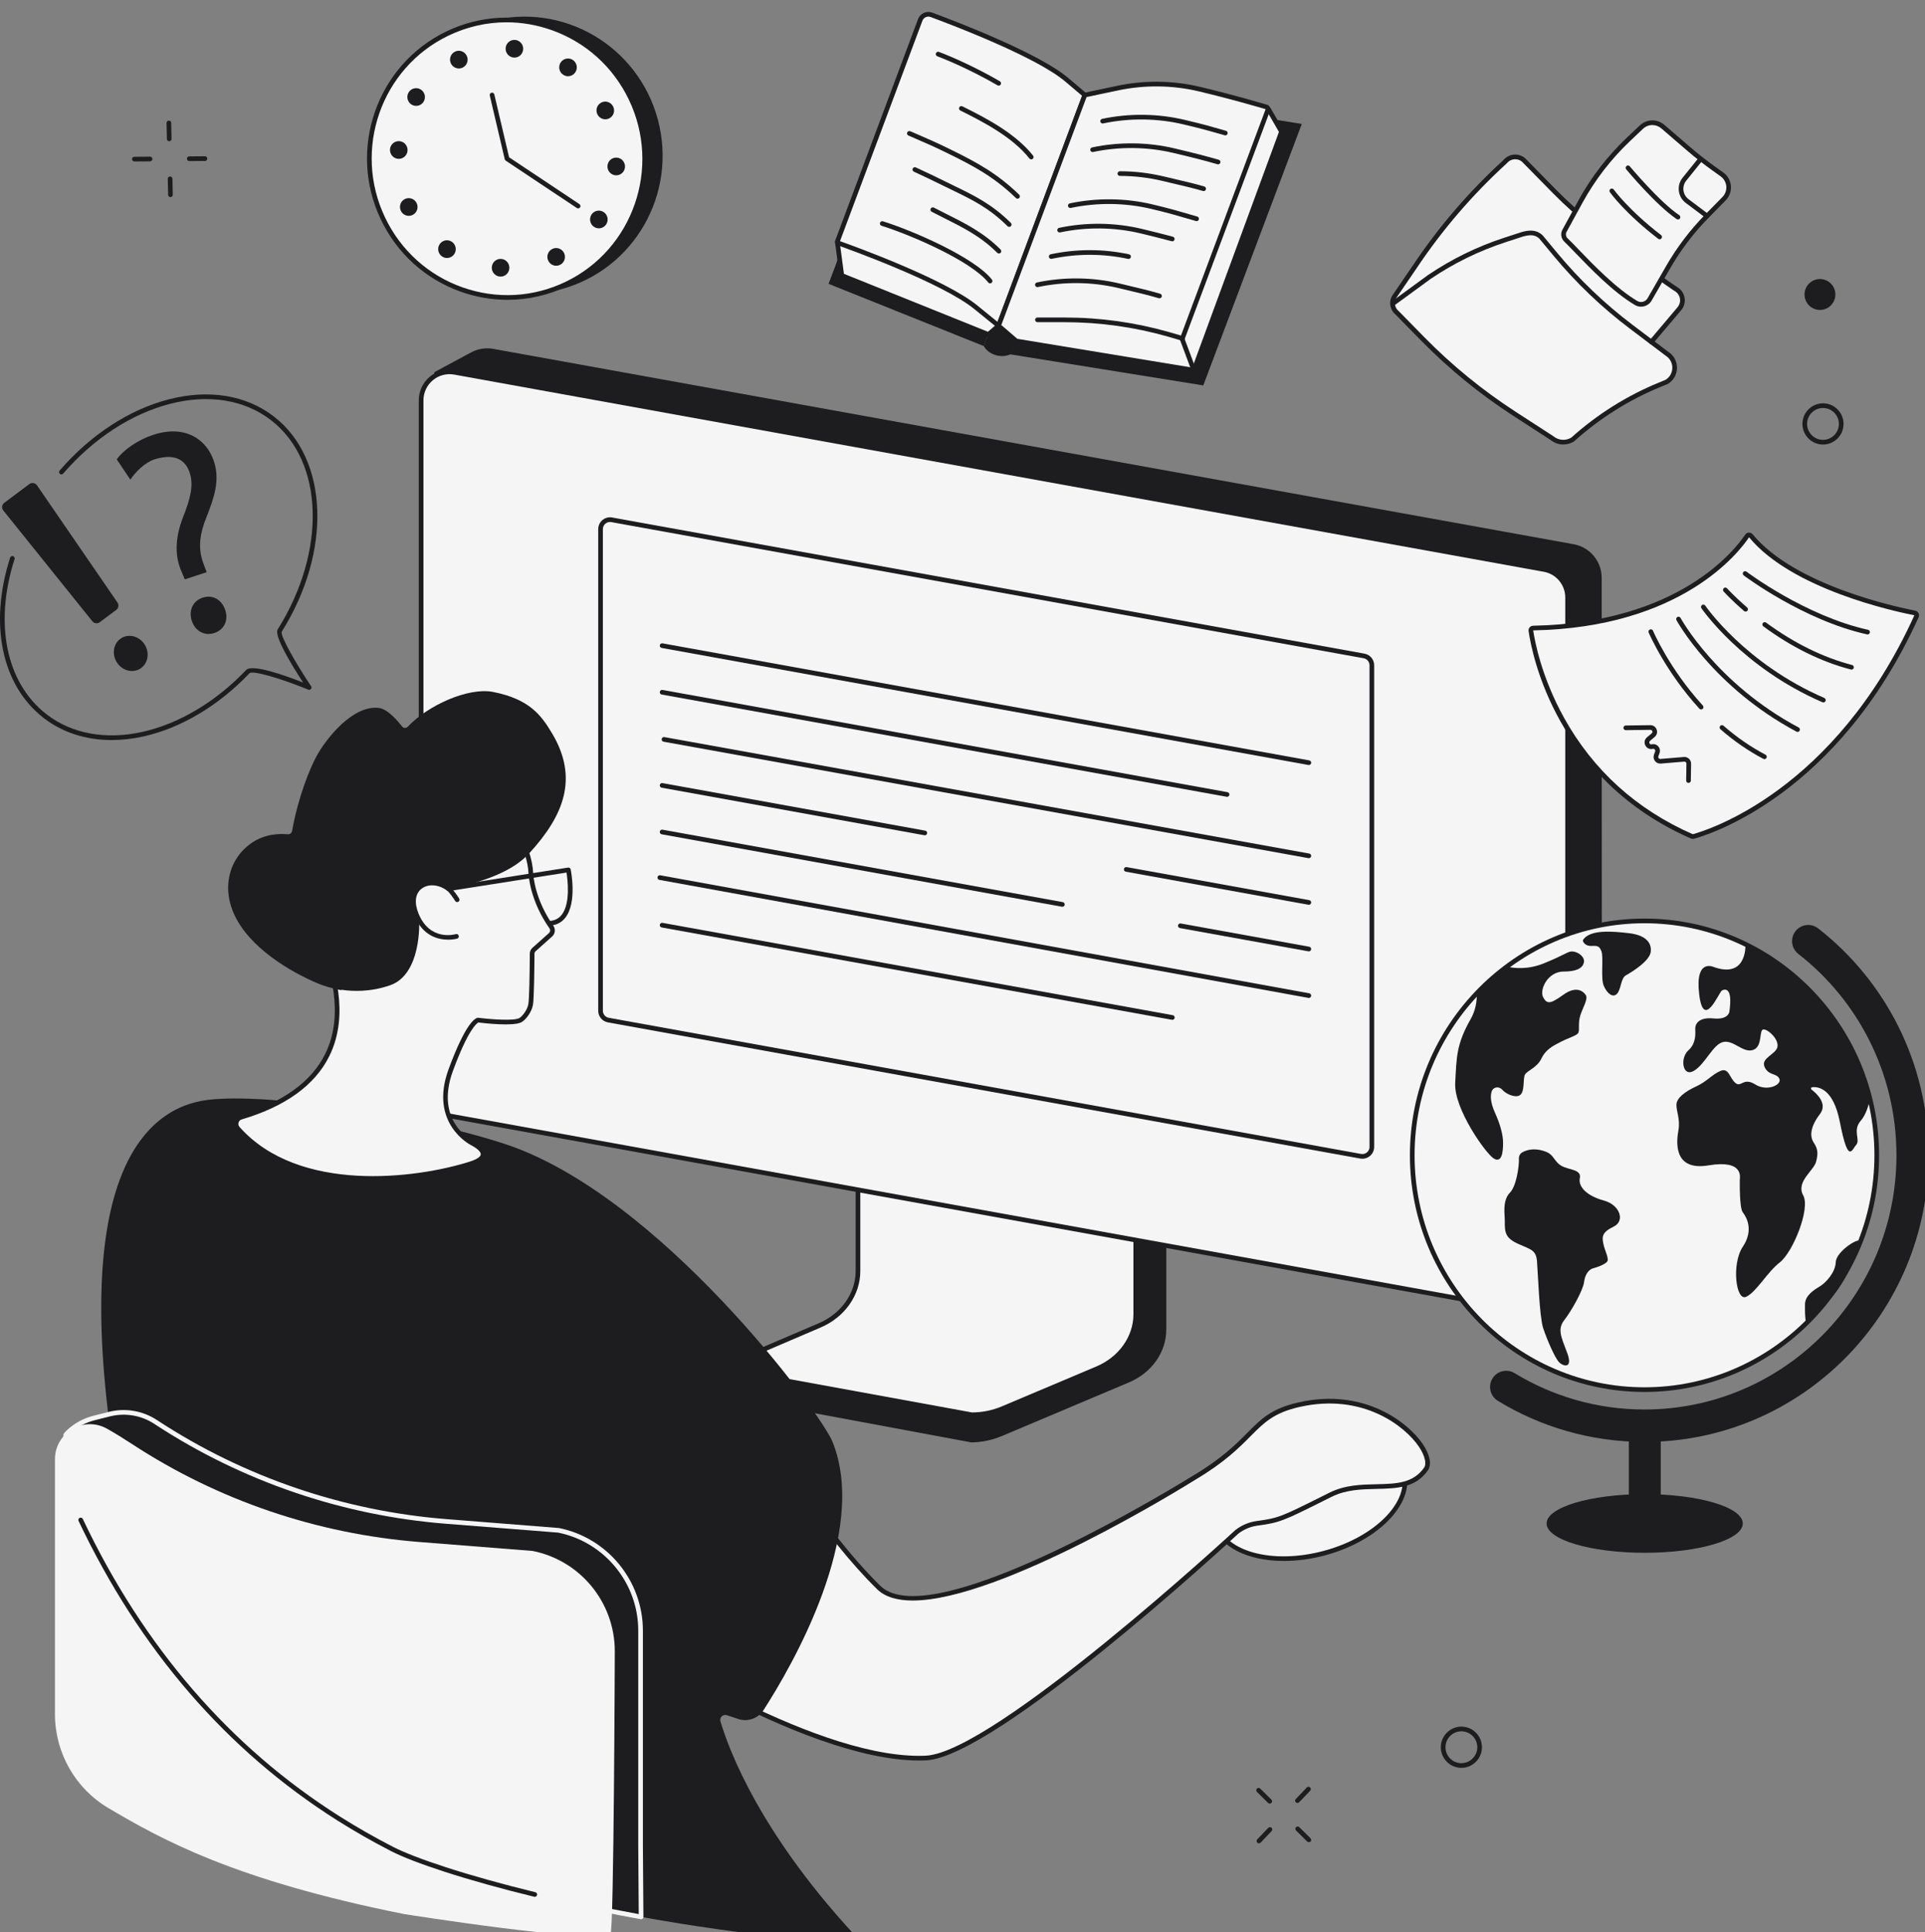 <svg width="536" height="538" viewBox="0 0 536 538" fill="none" xmlns="http://www.w3.org/2000/svg">
<rect x="0" y="0" width="536" height="538" fill="#808080" stroke="none"/>
<g id="Digital learning">
<g id="Group">
<g id="Group_2">
<path id="Vector" d="M323.935 303.854L247.314 292.38C246.819 292.38 246.654 292.841 246.654 293.285V358.621C246.654 364.877 203.121 381.129 202.696 380.303L202.643 387.218C202.64 388.505 203.769 389.646 205.21 389.646H206.186L270.429 401.603C273.409 401.603 276.354 400.935 279.053 399.8L314.373 384.895C320.732 382.211 324.742 376.449 324.742 370.163V304.763C324.742 304.319 324.431 303.857 323.935 303.857V303.854Z" fill="#1D1D1F"/>
<g id="Group_3">
<path id="Vector_2" d="M238.896 288.576V353.923C238.896 360.365 234.76 366.236 228.26 369.017L204.432 379.209C202.875 379.874 203.406 381.967 205.13 381.967L270.596 393.924C273.541 393.924 276.448 393.341 279.108 392.218L305.508 381.079C312.055 378.316 316.232 372.424 316.232 365.948V300.532C316.232 300.265 315.989 300.047 315.69 300.047L239.433 288.09C239.133 288.09 238.89 288.308 238.89 288.576H238.896Z" fill="#F5F5F6"/>
<path id="Vector_3" d="M270.599 394.573C270.561 394.573 270.52 394.57 270.482 394.562L205.069 382.617C203.989 382.59 203.104 381.894 202.901 380.906C202.705 379.944 203.218 379.024 204.177 378.613L228.004 368.42C234.226 365.759 238.247 360.071 238.247 353.926V288.578C238.247 287.952 238.781 287.444 239.438 287.444C239.471 287.444 239.506 287.444 239.538 287.452L315.754 299.4C316.382 299.43 316.886 299.926 316.886 300.535V365.951C316.886 372.653 312.522 378.83 305.763 381.679L279.364 392.818C276.639 393.968 273.608 394.576 270.599 394.576V394.573ZM239.544 288.767V353.923C239.544 360.588 235.214 366.747 228.515 369.614L204.688 379.806C204.294 379.974 204.101 380.288 204.174 380.641C204.239 380.953 204.526 381.314 205.133 381.314C205.172 381.314 205.213 381.317 205.251 381.326L270.66 393.271C273.479 393.262 276.316 392.692 278.865 391.616L305.265 380.477C311.539 377.828 315.593 372.124 315.593 365.948V300.691L239.55 288.77L239.544 288.767Z" fill="#1D1D1F"/>
</g>
</g>
<g id="Group_4">
<path id="Vector_4" d="M443.045 356.222L434.497 364.219L117.557 309.249L120.953 103.621L131.208 98.103C133.091 97.097 135.256 96.757 137.356 97.136L438.179 151.53C442.693 152.347 445.975 156.286 445.975 160.884L446.04 349.284C446.04 351.913 444.954 354.423 443.042 356.219L443.045 356.222Z" fill="#1D1D1F"/>
<g id="Group_5">
<path id="Vector_5" d="M427.155 365.354L123.772 310.451C120 309.769 117.257 306.479 117.257 302.637V111.471C117.257 106.52 121.728 102.777 126.588 103.656L429.971 158.559C433.743 159.241 436.486 162.531 436.486 166.373V357.537C436.486 362.487 432.016 366.23 427.155 365.351V365.354Z" fill="#F5F5F6"/>
<path id="Vector_6" d="M428.569 366.13C428.059 366.13 427.548 366.086 427.038 365.992L123.655 311.089C119.572 310.351 116.606 306.794 116.606 302.634V111.471C116.606 108.919 117.727 106.514 119.68 104.879C121.634 103.242 124.192 102.563 126.7 103.018L430.083 157.921C434.166 158.659 437.131 162.216 437.131 166.376V357.542C437.131 360.094 436.011 362.499 434.057 364.134C432.5 365.436 430.561 366.133 428.569 366.133V366.13ZM427.27 364.713C429.396 365.098 431.567 364.522 433.224 363.134C434.881 361.747 435.835 359.706 435.835 357.54V166.373C435.835 162.845 433.321 159.826 429.854 159.2L126.471 104.297C124.344 103.912 122.174 104.488 120.516 105.876C118.859 107.264 117.906 109.304 117.906 111.471V302.637C117.906 306.165 120.419 309.184 123.887 309.81L427.27 364.713Z" fill="#1D1D1F"/>
</g>
<g id="Group_6">
<path id="Vector_7" d="M378.876 321.937L169.382 284.025C168.127 283.798 167.214 282.702 167.214 281.423V147.328C167.214 145.682 168.702 144.436 170.321 144.727L379.814 182.637C381.07 182.863 381.982 183.96 381.982 185.238V319.333C381.982 320.979 380.495 322.226 378.876 321.934V321.937Z" fill="#F5F5F6"/>
<path id="Vector_8" d="M379.348 322.631C379.152 322.631 378.955 322.614 378.761 322.578L169.268 284.665C167.701 284.383 166.566 283.019 166.566 281.423V147.328C166.566 146.35 166.997 145.429 167.745 144.8C168.493 144.174 169.473 143.912 170.435 144.086L379.929 181.999C381.495 182.281 382.63 183.645 382.63 185.241V319.336C382.63 320.315 382.199 321.235 381.451 321.864C380.856 322.364 380.111 322.631 379.348 322.631ZM378.993 321.297C379.577 321.402 380.169 321.244 380.621 320.864C381.076 320.485 381.334 319.927 381.334 319.336V185.241C381.334 184.277 380.648 183.451 379.7 183.28L170.206 145.368C169.626 145.262 169.033 145.421 168.578 145.8C168.124 146.179 167.866 146.738 167.866 147.328V281.423C167.866 282.387 168.552 283.213 169.499 283.384L378.993 321.297Z" fill="#1D1D1F"/>
</g>
<g id="Group_7">
<path id="Vector_9" d="M364.438 213.009C364.4 213.009 364.362 213.006 364.321 212.997L184.242 180.408C183.89 180.343 183.656 180.005 183.72 179.653C183.785 179.3 184.119 179.065 184.474 179.129L364.553 211.718C364.905 211.783 365.139 212.121 365.078 212.474C365.022 212.788 364.746 213.009 364.438 213.009Z" fill="#1D1D1F"/>
<path id="Vector_10" d="M341.667 221.858C341.629 221.858 341.591 221.855 341.55 221.846L184.242 193.379C183.89 193.314 183.656 192.976 183.72 192.623C183.785 192.271 184.119 192.035 184.474 192.1L341.781 220.567C342.133 220.632 342.368 220.97 342.306 221.323C342.251 221.637 341.975 221.858 341.667 221.858Z" fill="#1D1D1F"/>
<path id="Vector_11" d="M364.438 238.95C364.4 238.95 364.362 238.947 364.321 238.938L184.764 206.511C184.412 206.447 184.178 206.109 184.239 205.756C184.304 205.403 184.638 205.168 184.993 205.23L364.55 237.657C364.902 237.721 365.136 238.059 365.075 238.412C365.019 238.727 364.743 238.947 364.435 238.947L364.438 238.95Z" fill="#1D1D1F"/>
<path id="Vector_12" d="M364.438 251.921C364.4 251.921 364.362 251.918 364.321 251.909L313.475 242.707C313.123 242.643 312.888 242.305 312.95 241.952C313.014 241.599 313.346 241.364 313.704 241.429L364.55 250.63C364.902 250.695 365.136 251.033 365.075 251.386C365.019 251.7 364.743 251.921 364.435 251.921H364.438Z" fill="#1D1D1F"/>
<path id="Vector_13" d="M257.507 232.571C257.469 232.571 257.431 232.568 257.39 232.559L184.242 219.321C183.89 219.256 183.656 218.918 183.72 218.565C183.785 218.212 184.119 217.977 184.474 218.042L257.622 231.28C257.974 231.345 258.208 231.683 258.144 232.036C258.088 232.35 257.812 232.571 257.504 232.571H257.507Z" fill="#1D1D1F"/>
<path id="Vector_14" d="M364.438 264.892C364.4 264.892 364.362 264.889 364.321 264.88L328.538 258.403C328.186 258.339 327.951 258.001 328.013 257.648C328.077 257.295 328.409 257.06 328.766 257.125L364.55 263.601C364.902 263.666 365.136 264.004 365.075 264.357C365.019 264.671 364.743 264.892 364.435 264.892H364.438Z" fill="#1D1D1F"/>
<path id="Vector_15" d="M295.811 252.471C295.772 252.471 295.734 252.468 295.693 252.459L184.242 232.291C183.89 232.227 183.656 231.889 183.72 231.536C183.785 231.183 184.119 230.948 184.474 231.012L295.925 251.18C296.277 251.245 296.512 251.583 296.45 251.936C296.394 252.25 296.119 252.471 295.811 252.471Z" fill="#1D1D1F"/>
<path id="Vector_16" d="M364.438 277.86C364.4 277.86 364.362 277.857 364.321 277.848L183.603 244.986C183.251 244.921 183.016 244.583 183.081 244.23C183.145 243.877 183.48 243.642 183.835 243.707L364.553 276.569C364.905 276.634 365.139 276.972 365.075 277.325C365.019 277.639 364.743 277.86 364.435 277.86H364.438Z" fill="#1D1D1F"/>
<path id="Vector_17" d="M326.428 283.954C326.39 283.954 326.352 283.951 326.311 283.942L184.239 258.233C183.887 258.168 183.653 257.83 183.717 257.477C183.782 257.125 184.116 256.889 184.471 256.954L326.543 282.663C326.895 282.728 327.129 283.066 327.068 283.419C327.012 283.734 326.736 283.954 326.428 283.954Z" fill="#1D1D1F"/>
</g>
</g>
</g>
<g id="Group_8">
<g id="Group_9">
<g id="Group_10">
<g id="Group_11">
<path id="Vector_18" d="M368.721 432.436C383.233 428.553 393.163 418.518 390.9 410.024C388.637 401.529 375.038 397.791 360.526 401.675C346.013 405.559 336.083 415.593 338.346 424.088C340.61 432.582 354.209 436.32 368.721 432.436Z" fill="#F5F5F6"/>
<path id="Vector_19" d="M357.507 434.62C347.472 434.62 339.441 430.763 337.71 424.266C336.555 419.924 338.317 415.108 342.676 410.704C346.944 406.392 353.222 402.964 360.35 401.059C375.183 397.09 389.166 401.041 391.519 409.87C393.868 418.698 383.713 429.108 368.88 433.077C364.964 434.124 361.106 434.62 357.51 434.62H357.507ZM371.833 400.8C368.319 400.8 364.535 401.288 360.684 402.317C353.776 404.166 347.707 407.471 343.597 411.625C339.579 415.688 337.933 420.059 338.966 423.934C341.133 432.069 354.404 435.605 368.545 431.822C382.69 428.038 392.431 418.342 390.266 410.208C388.688 404.287 381.232 400.803 371.836 400.803L371.833 400.8Z" fill="#1D1D1F"/>
</g>
<g id="Group_12">
<path id="Vector_20" d="M344.363 426.542C346.02 425.242 348 424.407 350.095 424.134C356.542 423.296 357.569 422.608 370.496 416.179C380.17 411.366 391.36 417.19 397.063 409.008C400.377 404.254 385.271 385.762 361.678 391.113C348.25 394.159 350.15 400.973 332.524 411.434C332.524 411.434 259.866 456.911 244.669 442.014C227.805 425.483 212.939 399.574 212.939 399.574L169.031 452.824C169.031 452.824 224.537 490.911 257.754 489.496C277.193 488.67 344.363 426.542 344.363 426.542Z" fill="#F5F5F6"/>
<path id="Vector_21" d="M255.947 490.181C222.722 490.181 169.209 453.733 168.664 453.359C168.514 453.256 168.414 453.095 168.388 452.912C168.362 452.73 168.414 452.548 168.532 452.407L212.44 399.157C212.575 398.992 212.784 398.904 212.995 398.921C213.206 398.939 213.397 399.06 213.502 399.245C213.652 399.503 228.521 425.266 245.123 441.544C259.781 455.914 331.459 411.331 332.181 410.878C340.139 406.156 344.096 402.173 347.276 398.974C351.197 395.029 354.031 392.177 361.537 390.475C379.967 386.295 392.249 396.243 396.168 402.085C398.168 405.066 398.702 407.791 397.596 409.379C394.159 414.312 388.876 414.432 383.282 414.559C379.12 414.653 374.816 414.753 370.783 416.758L368.296 417.998C357.659 423.302 356.293 423.984 350.177 424.778C348.214 425.033 346.349 425.813 344.782 427.036C341.758 429.831 277.187 489.317 257.778 490.143C257.173 490.17 256.563 490.181 255.944 490.181H255.947ZM169.987 452.683C175.924 456.661 224.989 488.879 255.927 488.882C256.534 488.882 257.129 488.87 257.725 488.844C276.706 488.035 343.251 426.683 343.923 426.062C343.935 426.051 343.949 426.039 343.964 426.027C345.718 424.651 347.809 423.775 350.012 423.487C355.911 422.72 357.029 422.164 367.721 416.834L370.208 415.593C374.5 413.459 378.949 413.356 383.253 413.259C388.735 413.133 393.469 413.027 396.532 408.635C397.294 407.541 396.728 405.257 395.088 402.814C391.343 397.225 379.565 387.72 361.822 391.745C354.685 393.365 351.963 396.102 348.194 399.894C344.961 403.146 340.94 407.194 332.853 411.992C330.318 413.58 278.771 445.633 254.14 445.636C249.905 445.636 246.47 444.69 244.211 442.476C229.143 427.706 215.517 405.222 212.845 400.7L169.984 452.68L169.987 452.683Z" fill="#1D1D1F"/>
</g>
<path id="Vector_22" d="M140.275 318.418C115.242 310.295 74.258 304.219 57.846 306.247C39.622 308.499 19.021 328.879 32.556 410.543C35.207 426.545 37.178 440.991 39.986 453.797C56.917 478.443 79.377 499.507 109.168 514.818C122.338 521.585 176.252 537.229 240.357 541.318C211.786 511.305 202.869 486.977 200.605 479.292C200.285 478.204 201.314 477.211 202.388 477.566L205.553 478.619C208.193 479.498 211.094 478.481 212.605 476.138C220.398 464.052 242.108 426.809 231.771 401.356C228.547 393.421 183.533 332.45 140.278 318.418H140.275Z" fill="#1D1D1F"/>
</g>
<g id="Group_13">
<g id="Group_14">
<path id="Vector_23" d="M141.431 226.547C141.431 226.547 147.43 235.558 147.796 243.004C147.893 244.974 148.711 251.268 153.548 258.151C154.015 258.815 153.912 259.718 153.299 260.264L148.676 264.395C148.356 264.68 148.175 265.077 148.172 265.5C148.157 268.129 148.075 277.842 147.761 279.65C147.394 281.749 145.714 283.601 144.878 284.054C142.672 285.248 133.112 284.028 133.112 284.028C133.112 284.028 130.548 284.272 125.521 297.91C120.091 312.639 131.352 318.204 131.352 318.204C135.582 320.417 135.661 322.558 131.085 324.019C115.307 329.058 82.686 332.742 66.215 314.211C65.276 313.153 65.746 311.46 67.121 311.051C108.974 298.68 89.027 263.028 89.913 262.793C92.175 262.193 105.175 248.464 112.793 244.557C117.985 241.893 124.283 245.747 128.507 241.717L141.434 226.538L141.431 226.547Z" fill="#F5F5F6"/>
<path id="Vector_24" d="M103.905 328.758C90.086 328.758 75.291 325.409 65.728 314.649C65.136 313.982 64.927 313.074 65.174 312.212C65.417 311.351 66.077 310.686 66.937 310.434C78.714 306.953 86.643 301.267 90.503 293.535C96.238 282.049 91.392 268.987 89.799 264.692C89.242 263.193 89.127 262.881 89.315 262.516C89.4 262.355 89.567 262.216 89.746 262.169C90.526 261.964 93.612 259.191 96.595 256.51C101.647 251.971 107.936 246.323 112.497 243.983C115.008 242.696 117.689 242.834 120.279 242.966C123.186 243.116 125.931 243.257 128.035 241.273L140.941 226.12C141.073 225.965 141.264 225.879 141.472 225.894C141.674 225.906 141.862 226.012 141.974 226.182C142.223 226.556 148.075 235.428 148.447 242.969C148.509 244.189 149.06 250.627 154.082 257.774C154.739 258.706 154.59 259.988 153.733 260.749L149.11 264.88C148.926 265.045 148.823 265.265 148.823 265.503C148.805 268.381 148.723 277.915 148.401 279.762C148.013 281.984 146.253 284.048 145.186 284.624C142.953 285.833 134.711 284.88 133.183 284.692C132.751 284.915 130.372 286.62 126.128 298.133C120.974 312.112 131.2 317.401 131.64 317.619C134.13 318.921 135.277 320.2 135.162 321.532C135.051 322.822 133.781 323.84 131.282 324.639C124.635 326.762 114.562 328.752 103.905 328.752V328.758ZM90.632 263.187C90.726 263.466 90.873 263.857 91.013 264.242C92.656 268.667 97.648 282.128 91.662 294.12C87.634 302.187 79.439 308.096 67.3 311.683C66.863 311.812 66.544 312.136 66.421 312.571C66.297 313 66.403 313.453 66.696 313.785C83.193 332.342 115.897 328.191 130.886 323.404C133.493 322.572 133.84 321.743 133.866 321.426C133.895 321.091 133.678 320.162 131.05 318.786C130.944 318.733 119.343 312.791 124.911 297.689C129.707 284.677 132.352 283.451 133.051 283.384C133.097 283.378 133.147 283.381 133.194 283.384C136.811 283.845 143.097 284.28 144.57 283.481C145.288 283.093 146.799 281.393 147.122 279.538C147.365 278.151 147.488 271.374 147.523 265.494C147.526 264.895 147.79 264.316 148.245 263.91L152.868 259.779C153.235 259.45 153.299 258.924 153.018 258.524C147.79 251.086 147.213 244.315 147.148 243.034C146.852 237.057 142.751 229.913 141.352 227.637L128.994 242.146C128.979 242.163 128.964 242.178 128.947 242.196C126.436 244.589 123.268 244.424 120.206 244.268C117.786 244.145 115.281 244.016 113.081 245.145C108.669 247.405 102.453 252.991 97.455 257.48C93.944 260.635 91.823 262.519 90.629 263.187H90.632Z" fill="#1D1D1F"/>
</g>
<path id="Vector_25" d="M153.147 257.71C152.809 257.71 152.525 257.448 152.498 257.107C152.472 256.748 152.742 256.437 153.1 256.41C154.528 256.307 155.622 255.731 156.444 254.646C158.861 251.454 158.063 244.965 157.74 242.948L124.981 248.102C124.629 248.158 124.295 247.917 124.239 247.561C124.183 247.205 124.427 246.873 124.779 246.817L158.168 241.564C158.515 241.508 158.837 241.737 158.905 242.078C158.981 242.449 160.703 251.174 157.479 255.434C156.435 256.813 154.992 257.58 153.194 257.71C153.179 257.71 153.161 257.71 153.147 257.71Z" fill="#1D1D1F"/>
<path id="Vector_26" d="M124.758 261.634C122.001 261.634 117.671 260.617 115.325 254.834C113.882 251.286 114.354 248.134 116.586 246.412C118.906 244.618 122.476 244.836 125.272 246.938C126.319 247.726 127.695 249.925 127.85 250.175C128.038 250.48 127.944 250.88 127.639 251.071C127.334 251.262 126.935 251.165 126.744 250.863C126.363 250.245 125.213 248.525 124.491 247.982C122.162 246.229 119.238 246.009 117.381 247.446C115.612 248.814 115.301 251.33 116.527 254.349C119.684 262.119 126.63 260.176 126.923 260.091C127.269 259.991 127.627 260.188 127.73 260.532C127.832 260.876 127.636 261.237 127.293 261.34C127.263 261.349 126.237 261.643 124.758 261.643V261.634Z" fill="#1D1D1F"/>
<path id="Vector_27" d="M153.745 204.233C150.677 199.076 147.377 194.649 137.292 192.659C130.387 191.295 119.126 196.404 113.585 202.299C113.122 202.79 112.385 202.807 112.001 202.319C110.81 200.814 107.983 197.41 105.478 197.11C98.226 196.245 90.799 205.662 88.159 210.504C86.232 214.04 82.982 222.037 81.342 231.33C81.24 231.912 80.712 232.341 80.14 232.288C77.954 232.08 73.575 232.088 69.685 234.972C62.751 240.114 63.502 247.649 63.584 248.569C64.526 259.303 75.411 267.232 83.663 271.533C89.262 274.452 91.365 274.87 94.659 275.634C94.85 275.678 95.05 275.664 95.237 275.602C98.153 276.031 103.105 276.251 108.619 274.335C117.384 271.286 116.721 256.713 116.721 256.713L115.618 253.964C114.949 252.3 114.855 250.422 115.533 248.761C117.601 243.692 125.233 247.499 125.518 247.441C139.879 244.451 144.951 240.238 147.559 237.368C156.907 227.085 161.175 216.719 153.748 204.236L153.745 204.233Z" fill="#1D1D1F"/>
</g>
</g>
<g id="Group_15">
<g id="Group_16">
<path id="Vector_28" d="M155.546 426.098C155.511 426.092 155.476 426.089 155.44 426.083L124.171 423.614C95.51 421.35 67.864 411.942 43.781 396.217C43.593 396.096 43.409 395.973 43.218 395.852C39.443 393.412 34.826 392.648 30.467 393.744L26.22 394.814C23.541 395.488 21.066 396.819 19.056 398.716C18.59 399.154 18.291 399.489 18.291 399.603L22.324 422.899C40.238 460.818 67.55 493.433 109.167 514.824C117.759 519.239 143.701 527.433 178.502 533.733C178.443 525.31 178.361 513.698 178.361 513.683V454.018C178.361 440.459 168.813 428.782 155.546 426.104V426.098Z" fill="#1D1D1F"/>
<path id="Vector_29" d="M178.502 534.38C178.464 534.38 178.426 534.377 178.388 534.368C145.347 528.388 118.407 520.298 108.871 515.397C88.901 505.134 71.243 491.707 56.38 475.494C42.793 460.671 31.139 443.067 21.738 423.173C21.711 423.12 21.694 423.064 21.685 423.005L17.651 399.709C17.645 399.674 17.643 399.636 17.643 399.6C17.643 399.292 17.78 399.021 18.613 398.236C20.678 396.287 23.257 394.885 26.064 394.176L30.311 393.106C34.826 391.971 39.657 392.768 43.57 395.299L44.133 395.667C68.028 411.272 95.721 420.709 124.218 422.961L155.631 425.451C155.631 425.451 155.657 425.454 155.672 425.457C169.195 428.188 179.01 440.194 179.01 454.009V513.677L179.15 533.721C179.15 533.915 179.068 534.1 178.919 534.224C178.801 534.324 178.652 534.377 178.499 534.377L178.502 534.38ZM22.949 422.696C42.464 463.964 71.574 494.765 109.464 514.239C117.052 518.14 141.487 526.313 177.848 532.945L177.739 517.487C177.722 515.179 177.713 513.68 177.713 513.677V454.009C177.713 440.818 168.347 429.352 155.437 426.736L155.352 426.724L124.122 424.257C95.41 421.988 67.506 412.48 43.429 396.755L42.869 396.39C39.258 394.056 34.797 393.318 30.628 394.365L26.381 395.435C23.788 396.087 21.409 397.384 19.502 399.18C19.212 399.453 19.053 399.624 18.971 399.718L22.949 422.69V422.696Z" fill="#F5F5F6"/>
</g>
<path id="Vector_30" d="M112.529 532.939C65.03 523.452 44.831 512.045 30.282 503.49C20.998 498.031 15.302 488.05 15.302 477.269V406.321C15.302 398.833 23.368 394.132 29.869 397.831C32.265 399.195 34.553 400.615 36.768 402.067C60.724 417.754 88.265 427.088 116.8 429.343L148.315 431.833C161.612 434.491 171.183 446.18 171.183 459.759C171.183 459.759 170.937 537.828 169.984 538.466C165.642 541.365 112.526 532.939 112.526 532.939H112.529Z" fill="#F5F5F6"/>
<path id="Vector_31" d="M148.905 528.135C148.855 528.135 148.802 528.13 148.753 528.118C139.595 525.889 130.939 523.476 123.723 521.133C117.155 519.001 112.022 517.02 108.871 515.4C103.741 512.763 98.707 509.891 93.914 506.86C63.121 487.397 38.886 459.345 21.881 423.484C21.729 423.161 21.864 422.773 22.189 422.617C22.515 422.464 22.899 422.599 23.055 422.926C39.95 458.56 64.024 486.43 94.61 505.757C99.37 508.765 104.369 511.619 109.467 514.239C112.512 515.803 117.715 517.811 124.124 519.892C131.311 522.223 139.932 524.631 149.061 526.851C149.41 526.936 149.624 527.286 149.539 527.636C149.465 527.933 149.201 528.133 148.908 528.133L148.905 528.135Z" fill="#1D1D1F"/>
</g>
</g>
<g id="Group_17">
<g id="Group_18">
<g id="Group_19">
<path id="Vector_32" d="M457.896 386.918C493.611 386.918 522.564 357.703 522.564 321.664C522.564 285.625 493.611 256.41 457.896 256.41C422.181 256.41 393.229 285.625 393.229 321.664C393.229 357.703 422.181 386.918 457.896 386.918Z" fill="#F5F5F6"/>
<g id="Group_20">
<path id="Vector_33" d="M440.795 261.664C440.528 262.058 441.32 263.381 442.889 263.381C444.459 263.381 445.245 263.116 445.899 264.833C446.553 266.55 445.638 272.362 446.553 274.476C447.468 276.59 449.04 277.91 450.22 276.722C451.399 275.534 451.267 272.362 452.707 271.571C454.147 270.777 459.383 267.608 459.644 264.968C459.905 262.325 458.072 260.344 453.493 259.818C448.911 259.288 442.76 258.762 440.795 261.667V261.664Z" fill="#1D1D1F"/>
<path id="Vector_34" d="M423.879 320.844C423.266 321.188 422.899 321.849 422.931 322.555C423.025 324.771 422.192 330.29 420.444 332.054C418.217 334.3 419.039 338.345 419.003 339.98C418.933 343.296 419.25 344.772 422.785 346.359C426.319 347.944 427.704 348.035 427.965 351.204C428.226 354.373 428.634 366.621 429.681 369.79C430.728 372.959 432.954 378.113 434.131 379.301C435.31 380.488 438.058 381.15 436.357 376.658C434.656 372.165 433.608 370.055 435.571 367.544C437.533 365.033 440.807 359.221 441.068 356.978C441.329 354.732 442.508 353.412 443.555 353.147C444.602 352.883 446.829 352.092 447.483 351.298C448.137 350.504 446.829 348.261 446.436 346.28C446.043 344.298 446.043 343.111 449.316 341.526C452.59 339.941 451.018 335.449 446.568 334.261C442.118 333.074 439.366 330.563 439.892 328.052C440.417 325.542 436.882 325.806 434.788 324.619C432.693 323.431 432.755 321.564 430.426 320.673C427.275 319.471 425.064 320.179 423.882 320.847L423.879 320.844Z" fill="#1D1D1F"/>
<path id="Vector_35" d="M504.982 318.074C503.879 316.405 504.017 313.762 506.774 310.143C508.939 307.3 505.832 304.46 504.398 303.372C504.134 303.172 504.254 302.758 504.58 302.719C506.357 302.516 510.476 303.119 512.289 312.368C514.632 324.333 515.597 320.159 516.838 318.768C518.079 317.378 515.759 314.779 518.079 312.089C519.543 310.395 520.285 307.923 520.663 305.906C515.999 286.926 503.107 271.227 486.024 262.887C486.05 264.971 485.551 272.227 477.127 269.234C477.127 269.234 471.888 266.729 473.129 276.887C474.37 287.044 478.644 276.19 479.471 275.772C480.298 275.355 482.504 274.799 481.539 281.617C481.539 281.617 481.401 283.983 477.127 283.566C472.853 283.148 472.026 285.236 472.026 286.35C472.026 287.464 472.44 290.384 470.096 292.471C467.752 294.558 468.442 299.985 471.612 298.174C474.783 296.366 476.989 290.66 479.884 290.104C482.779 289.549 485.399 293.306 488.156 292.33C490.914 291.357 489.673 286.626 491.051 286.626C492.43 286.626 495.325 289.41 494.912 291.495C494.498 293.582 490.224 294.555 491.327 297.06C492.43 299.565 494.774 298.73 495.463 300.4C496.152 302.07 492.016 304.016 488.708 301.931C485.399 299.844 484.847 302.905 483.193 301.514C481.539 300.123 481.401 297.201 479.057 298.174C476.713 299.147 475.335 301.097 472.302 302.487C469.269 303.878 466.787 305.689 466.787 307.635C466.787 309.581 467.89 311.668 467.339 314.732C466.787 317.792 465.822 326.141 475.748 324.472C485.678 322.802 484.434 327.949 484.434 328.505C484.434 329.061 484.296 336.296 485.261 337.548C486.226 338.801 488.432 342.417 485.261 347.147C482.09 351.877 483.331 362.452 486.226 361.061C489.121 359.671 492.016 354.244 495.601 351.463C499.185 348.679 504.152 336.575 502.081 332.818C500.013 329.061 504.976 326 505.665 323.496C506.354 320.991 506.079 319.738 504.976 318.069L504.982 318.074Z" fill="#1D1D1F"/>
<path id="Vector_36" d="M411.207 276.516C411.26 278.833 410.852 281.355 409.508 283.719C405.452 290.851 405.581 294.417 405.188 301.549C404.795 308.681 413.726 321.255 415.953 322.575C418.179 323.895 418.522 320.756 418.522 318.245C418.522 315.734 417.572 312.724 416.264 309.819C414.956 306.915 414.956 305.065 415.349 303.875C415.742 302.687 417.311 302.29 418.358 303.478C419.405 304.666 421.922 305.721 423.131 304.977C424.618 304.063 424.04 300.488 424.562 299.3C425.087 298.113 427.965 297.319 429.144 294.808C430.323 292.297 432.286 291.242 434.641 290.051C436.996 288.864 439.091 288.334 439.484 287.541C439.877 286.747 439.352 284.898 440.006 282.787C440.66 280.673 442.232 278.162 441.578 277.107C440.924 276.052 438.959 274.335 435.295 276.975C431.631 279.615 430.713 279.618 429.666 277.636C428.619 275.655 430.845 270.504 435.427 270.504C440.009 270.504 440.924 268.919 441.056 267.732C441.188 266.544 439.748 265.221 438.176 264.956C436.603 264.692 436.342 265.618 429.798 268.258C425.43 270.022 421.588 269.607 419.517 269.137C416.542 271.354 413.762 273.82 411.21 276.507L411.207 276.516Z" fill="#1D1D1F"/>
<path id="Vector_37" d="M511.159 351.383C511.051 354.341 508.337 357.19 506.709 358.175C505.081 359.159 502.585 360.694 502.585 363.214C502.585 364.836 502.541 366.909 502.917 368.505C511.535 360.071 513.239 358.439 518.173 345.721C517.917 344.104 511.271 348.429 511.162 351.386L511.159 351.383Z" fill="#1D1D1F"/>
</g>
</g>
<path id="Vector_38" d="M457.896 387.568C421.881 387.568 392.577 358.004 392.577 321.664C392.577 285.324 421.878 255.76 457.896 255.76C493.914 255.76 523.215 285.324 523.215 321.664C523.215 358.004 493.914 387.568 457.896 387.568ZM457.896 257.063C422.597 257.063 393.877 286.044 393.877 321.664C393.877 357.284 422.597 386.265 457.896 386.265C493.196 386.265 521.916 357.284 521.916 321.664C521.916 286.044 493.196 257.063 457.896 257.063Z" fill="#1D1D1F"/>
</g>
<g id="Group_21">
<path id="Vector_39" d="M415.674 383.64C414.225 385.774 414.859 388.691 417.059 390.034C428.98 397.299 442.954 401.479 457.896 401.479C501.582 401.479 536.999 365.745 536.999 321.664C536.999 295.955 524.952 273.082 506.243 258.486C504.204 256.895 501.25 257.354 499.781 259.485C498.426 261.452 498.842 264.13 500.725 265.597C517.345 278.542 528.049 298.842 528.049 321.664C528.049 360.759 496.642 392.451 457.896 392.451C444.661 392.451 432.286 388.752 421.723 382.326C419.678 381.082 417.021 381.658 415.674 383.64Z" fill="#1D1D1F"/>
<path id="Vector_40" d="M462.422 396.637H453.537V426.559H462.422V396.637Z" fill="#1D1D1F"/>
<path id="Vector_41" d="M457.949 432.348C473.033 432.348 485.261 428.691 485.261 424.181C485.261 419.67 473.033 416.014 457.949 416.014C442.865 416.014 430.637 419.67 430.637 424.181C430.637 428.691 442.865 432.348 457.949 432.348Z" fill="#1D1D1F"/>
</g>
</g>
<g id="Group_22">
<path id="Vector_42" d="M335.044 107.311L281.203 98.647L308.626 25.849L362.467 34.513L335.044 107.311Z" fill="#1D1D1F"/>
<path id="Vector_43" d="M273.922 96.354L230.709 79.032L256.235 11.162L299.187 29.233L273.922 96.354Z" fill="#1D1D1F"/>
<path id="Vector_44" d="M281.305 98.67C278.792 99.82 275.245 98.785 273.922 96.354L299.348 28.295C300.583 30.785 304.106 31.926 306.667 30.856L281.305 98.67Z" fill="#1D1D1F"/>
<g id="Group_23">
<path id="Vector_45" d="M282.617 95.037C280.103 96.186 276.557 95.151 275.234 92.72L300.396 25.414C301.63 27.904 305.153 29.045 307.714 27.975L282.617 95.037Z" fill="#1D1D1F"/>
<path id="Vector_46" d="M280.382 96.154C278.076 96.154 275.718 94.972 274.665 93.032C274.574 92.867 274.562 92.67 274.626 92.491L299.788 25.185C299.879 24.941 300.105 24.776 300.363 24.764C300.636 24.75 300.862 24.894 300.979 25.126C302.029 27.24 305.183 28.334 307.465 27.375C307.705 27.275 307.978 27.328 308.166 27.507C308.354 27.687 308.415 27.96 308.324 28.204L283.227 95.266C283.165 95.428 283.045 95.557 282.89 95.63C282.109 95.986 281.253 96.154 280.387 96.154H280.382ZM275.952 92.658C277.143 94.49 279.983 95.363 282.106 94.549L306.658 28.948C304.446 29.304 302 28.448 300.566 26.819L275.952 92.661V92.658Z" fill="#1D1D1F"/>
</g>
<g id="Group_24">
<path id="Vector_47" d="M234.39 76.701L275.193 93.123L278.044 90.7L301.047 29.183L296.213 27.278L258.573 6.808L233.153 67.372L234.39 76.701Z" fill="#F5F5F6"/>
<path id="Vector_48" d="M275.193 93.772C275.111 93.772 275.028 93.758 274.949 93.725L234.147 77.303C233.93 77.215 233.777 77.018 233.745 76.786L232.507 67.457C232.493 67.343 232.507 67.225 232.551 67.119L257.974 6.555C258.045 6.384 258.185 6.255 258.358 6.193C258.531 6.131 258.722 6.146 258.883 6.234L296.488 26.687L301.284 28.578C301.613 28.707 301.78 29.077 301.654 29.412L278.651 90.93C278.613 91.032 278.548 91.127 278.463 91.197L275.612 93.617C275.492 93.717 275.342 93.769 275.193 93.769V93.772ZM234.983 76.239L275.072 92.373L277.495 90.315L300.214 29.556L295.975 27.887C295.952 27.878 295.925 27.866 295.905 27.854L258.895 7.725L233.821 67.463L234.986 76.239H234.983Z" fill="#1D1D1F"/>
</g>
<g id="Group_25">
<path id="Vector_49" d="M233.205 67.119C233.12 67.346 233.234 67.599 233.46 67.678C237.015 68.939 262.65 78.176 271.714 85.547L278.047 90.697L302.067 26.461L297.002 22.18C288.967 15.389 266.527 6.778 259.326 4.118C258.08 3.656 256.698 4.294 256.232 5.54L233.205 67.117V67.119Z" fill="#F5F5F6"/>
<path id="Vector_50" d="M278.044 91.353C277.897 91.353 277.75 91.303 277.636 91.209L271.303 86.058C262.271 78.711 236.188 69.342 233.243 68.295C232.968 68.198 232.75 67.999 232.627 67.734C232.504 67.469 232.492 67.169 232.595 66.893L255.621 5.314C256.211 3.735 257.974 2.927 259.549 3.509C266.372 6.031 289.266 14.795 297.418 21.686L302.484 25.967C302.695 26.143 302.768 26.434 302.675 26.693L278.654 90.93C278.58 91.127 278.416 91.274 278.217 91.329C278.161 91.344 278.105 91.353 278.047 91.353H278.044ZM233.889 67.143C237.717 68.507 263.11 77.715 272.121 85.047L277.753 89.627L301.296 26.666L296.582 22.68C288.592 15.927 265.873 7.234 259.1 4.729C258.194 4.394 257.179 4.861 256.839 5.77L233.892 67.14L233.889 67.143Z" fill="#1D1D1F"/>
</g>
<g id="Group_26">
<path id="Vector_51" d="M278.044 90.7L282.989 94.951L332.412 103.083L356.829 36.665L353.271 30.512C353.177 30.347 352.995 30.256 352.808 30.277C350.79 30.518 339.353 31.8 334.607 30.556C327.326 28.648 319.67 28.701 312.308 30.256L302.857 32.252L278.047 90.703L278.044 90.7Z" fill="#F5F5F6"/>
<path id="Vector_52" d="M332.412 103.733C332.377 103.733 332.342 103.733 332.307 103.724L282.884 95.592C282.766 95.572 282.658 95.522 282.567 95.445L277.621 91.194C277.407 91.009 277.337 90.706 277.448 90.445L302.258 31.994C302.34 31.797 302.513 31.655 302.721 31.611L312.173 29.615C319.931 27.978 327.746 28.084 334.771 29.924C339.473 31.156 351.388 29.789 352.731 29.627C353.18 29.574 353.608 29.792 353.834 30.18L357.392 36.333C357.489 36.501 357.507 36.703 357.439 36.886L333.025 103.304C332.932 103.562 332.685 103.73 332.415 103.73L332.412 103.733ZM283.274 94.34L331.987 102.354L356.111 36.727L352.764 30.938C350.279 31.232 339.191 32.432 334.439 31.188C327.608 29.398 320.002 29.298 312.437 30.894L303.317 32.82L278.827 90.518L283.271 94.34H283.274Z" fill="#1D1D1F"/>
</g>
<path id="Vector_53" d="M300.442 87.731C303.657 87.878 306.86 88.325 310.011 89.072C320.377 91.532 329.23 94.225 329.23 94.225L353.013 30.621C353.142 30.28 352.957 29.9 352.605 29.795C350.385 29.133 342.688 26.881 333.914 24.794C326.47 23.024 318.723 22.942 311.234 24.523L302.059 26.461L278.038 90.697L287.662 88.731C291.877 87.869 296.172 87.534 300.442 87.728V87.731Z" fill="#F5F5F6"/>
<path id="Vector_54" d="M329.227 94.875C329.165 94.875 329.101 94.866 329.039 94.846C329.039 94.846 327.57 94.399 325.135 93.705C315.863 91.062 306.244 89.718 296.553 89.71L288.865 89.704C288.507 89.704 288.216 89.413 288.216 89.051C288.216 88.689 288.507 88.401 288.865 88.401L296.556 88.407C306.368 88.416 316.103 89.774 325.493 92.453C327.036 92.894 328.191 93.232 328.837 93.426L352.406 30.391C350.267 29.777 342.55 27.516 333.779 25.432C326.487 23.7 318.74 23.606 311.369 25.161L302.543 27.025L278.648 90.927C278.522 91.265 278.146 91.432 277.812 91.309C277.475 91.183 277.307 90.809 277.431 90.471L301.451 26.234C301.531 26.026 301.71 25.873 301.927 25.826L311.102 23.888C318.658 22.292 326.604 22.389 334.079 24.165C342.884 26.258 350.631 28.525 352.796 29.171C353.133 29.271 353.415 29.509 353.573 29.824C353.732 30.142 353.749 30.515 353.626 30.847L329.843 94.452C329.746 94.71 329.5 94.875 329.236 94.875H329.227Z" fill="#1D1D1F"/>
<g id="Group_27">
<g id="Group_28">
<path id="Vector_55" d="M341.18 37.694C341.121 37.694 341.063 37.685 341.001 37.668L339.529 37.244C336.818 36.462 334.859 35.898 329.55 34.637C322.266 32.905 314.522 32.814 307.154 34.369C306.805 34.443 306.459 34.219 306.385 33.866C306.312 33.514 306.535 33.17 306.887 33.096C314.44 31.5 322.384 31.597 329.852 33.37C335.19 34.639 337.162 35.207 339.889 35.995L341.359 36.418C341.705 36.518 341.905 36.877 341.805 37.224C341.723 37.509 341.462 37.697 341.18 37.697V37.694Z" fill="#1D1D1F"/>
<path id="Vector_56" d="M339.177 45.761C339.118 45.761 339.056 45.752 338.998 45.735C335.534 44.744 333.067 44.088 326.751 42.589C319.468 40.857 311.724 40.766 304.355 42.322C304.006 42.395 303.66 42.172 303.587 41.819C303.514 41.466 303.737 41.122 304.089 41.048C311.642 39.452 319.585 39.549 327.05 41.322C333.389 42.827 335.868 43.489 339.353 44.482C339.699 44.582 339.898 44.941 339.799 45.288C339.716 45.573 339.455 45.761 339.174 45.761H339.177Z" fill="#1D1D1F"/>
<path id="Vector_57" d="M335.152 53.205C335.093 53.205 335.032 53.196 334.973 53.178C332.233 52.397 330.664 52.026 327.229 51.218C326.211 50.979 325.032 50.7 323.61 50.362C319.761 49.448 315.801 48.983 311.832 48.983C311.457 48.983 311.172 48.695 311.172 48.334C311.172 47.972 311.477 47.684 311.832 47.684C315.901 47.684 319.963 48.16 323.909 49.098C325.329 49.436 326.508 49.712 327.526 49.95C330.981 50.762 332.559 51.135 335.328 51.926C335.674 52.026 335.874 52.385 335.774 52.732C335.692 53.017 335.431 53.205 335.149 53.205H335.152Z" fill="#1D1D1F"/>
<path id="Vector_58" d="M333.181 61.575C333.122 61.575 333.061 61.566 333.002 61.548C332.198 61.319 331.441 61.096 330.679 60.872C328.068 60.105 325.37 59.311 320.544 58.164C313.261 56.433 305.517 56.342 298.148 57.897C297.799 57.971 297.453 57.747 297.38 57.394C297.307 57.041 297.53 56.697 297.882 56.624C305.438 55.028 313.378 55.125 320.846 56.897C325.704 58.053 328.42 58.849 331.045 59.623C331.805 59.846 332.562 60.07 333.36 60.296C333.706 60.396 333.905 60.755 333.806 61.102C333.724 61.387 333.462 61.575 333.181 61.575Z" fill="#1D1D1F"/>
<path id="Vector_59" d="M326.405 67.187C326.349 67.187 326.293 67.181 326.238 67.166C323.252 66.373 320.336 65.638 317.567 64.979C310.284 63.248 302.54 63.157 295.171 64.712C294.822 64.785 294.476 64.562 294.403 64.209C294.329 63.856 294.552 63.512 294.904 63.439C302.457 61.842 310.401 61.939 317.866 63.712C320.647 64.374 323.574 65.112 326.572 65.908C326.918 65.999 327.127 66.358 327.033 66.705C326.956 66.996 326.692 67.19 326.405 67.19V67.187Z" fill="#1D1D1F"/>
<path id="Vector_60" d="M314.243 72.097C314.199 72.097 314.152 72.091 314.108 72.082C307.074 70.577 299.917 70.574 292.836 72.067C292.487 72.141 292.141 71.917 292.068 71.565C291.994 71.212 292.217 70.868 292.569 70.794C299.829 69.263 307.165 69.266 314.381 70.809C314.733 70.885 314.956 71.229 314.88 71.582C314.815 71.888 314.546 72.097 314.246 72.097H314.243Z" fill="#1D1D1F"/>
<path id="Vector_61" d="M322.85 83.062C322.791 83.062 322.73 83.054 322.671 83.036C319.374 82.092 317.816 81.722 312.654 80.496L311.381 80.193C304.097 78.462 296.353 78.37 288.985 79.926C288.636 79.999 288.29 79.776 288.216 79.423C288.143 79.07 288.366 78.726 288.718 78.653C296.271 77.056 304.215 77.153 311.683 78.926L312.956 79.229C318.139 80.461 319.705 80.831 323.032 81.784C323.378 81.884 323.577 82.242 323.478 82.589C323.395 82.874 323.134 83.062 322.853 83.062H322.85Z" fill="#1D1D1F"/>
</g>
<g id="Group_29">
<path id="Vector_62" d="M278.076 23.844C277.965 23.844 277.853 23.815 277.75 23.756C271.327 20.025 264.7 17.068 260.978 15.668C260.643 15.542 260.473 15.166 260.596 14.831C260.723 14.495 261.095 14.325 261.432 14.448C265.202 15.865 271.907 18.855 278.399 22.627C278.71 22.806 278.815 23.206 278.636 23.515C278.516 23.724 278.299 23.838 278.073 23.838L278.076 23.844Z" fill="#1D1D1F"/>
<path id="Vector_63" d="M287.143 44.379C286.952 44.379 286.761 44.294 286.635 44.132C281.992 38.285 274.268 34.169 267.39 30.771C267.067 30.612 266.935 30.221 267.094 29.9C267.252 29.577 267.642 29.445 267.962 29.604C274.967 33.064 282.84 37.265 287.65 43.321C287.873 43.603 287.826 44.012 287.548 44.235C287.427 44.329 287.286 44.376 287.143 44.376V44.379Z" fill="#1D1D1F"/>
<path id="Vector_64" d="M283.33 55.325C283.168 55.325 283.004 55.263 282.878 55.142C276.859 49.321 271.318 46.358 264.697 43.086C260.247 40.887 257.663 39.776 255.161 38.7C254.431 38.385 253.706 38.073 252.943 37.738C252.615 37.594 252.465 37.209 252.609 36.88C252.753 36.55 253.137 36.401 253.466 36.545C254.225 36.88 254.947 37.188 255.674 37.5C258.191 38.582 260.793 39.702 265.272 41.916C271.995 45.238 277.624 48.254 283.778 54.205C284.037 54.454 284.045 54.866 283.796 55.125C283.67 55.257 283.5 55.325 283.33 55.325Z" fill="#1D1D1F"/>
<path id="Vector_65" d="M281.003 63.168C280.839 63.168 280.675 63.106 280.549 62.983C275.368 57.882 270.836 55.683 265.096 52.902C264.263 52.499 263.409 52.085 262.529 51.65C259.974 50.386 257.258 49.089 254.457 47.795C254.131 47.646 253.988 47.258 254.14 46.931C254.29 46.605 254.677 46.461 255.003 46.614C257.813 47.91 260.541 49.213 263.107 50.483C263.984 50.915 264.835 51.329 265.665 51.732C271.279 54.454 276.128 56.806 281.461 62.057C281.716 62.31 281.719 62.721 281.47 62.977C281.344 63.106 281.173 63.171 281.006 63.171L281.003 63.168Z" fill="#1D1D1F"/>
<path id="Vector_66" d="M278.146 70.588C277.979 70.588 277.815 70.524 277.686 70.397C273.174 65.876 268.202 63.383 262.94 60.746C261.775 60.161 260.602 59.573 259.429 58.961C259.112 58.794 258.989 58.403 259.153 58.082C259.32 57.765 259.713 57.641 260.03 57.806C261.198 58.417 262.362 58.999 263.521 59.582C268.88 62.269 273.943 64.806 278.604 69.477C278.856 69.73 278.856 70.145 278.604 70.397C278.478 70.524 278.31 70.588 278.146 70.588Z" fill="#1D1D1F"/>
<path id="Vector_67" d="M275.682 78.897C275.492 78.897 275.301 78.811 275.175 78.65C270.338 72.558 253.158 65.247 245.461 62.862C245.117 62.757 244.927 62.392 245.032 62.048C245.138 61.704 245.502 61.513 245.845 61.619C253.671 64.044 271.177 71.526 276.19 77.838C276.413 78.121 276.366 78.529 276.087 78.753C275.967 78.847 275.826 78.894 275.682 78.894V78.897Z" fill="#1D1D1F"/>
</g>
</g>
<path id="Vector_68" d="M332.413 103.733C332.149 103.733 331.902 103.571 331.805 103.309L328.573 94.669C328.447 94.334 328.617 93.958 328.954 93.831C329.286 93.705 329.664 93.875 329.79 94.213L333.023 102.854C333.149 103.189 332.979 103.565 332.641 103.692C332.565 103.721 332.489 103.733 332.413 103.733Z" fill="#1D1D1F"/>
</g>
<g id="Group_30">
<g id="Group_31">
<path id="Vector_69" d="M426.266 175.616C427.07 181.146 433.594 216.422 471.078 232.87C471.213 232.929 471.363 232.944 471.507 232.903C474.666 232.047 511.127 221.208 533.634 171.586C533.81 171.2 533.584 170.748 533.173 170.668C528.002 169.663 499.338 163.533 487.511 149.181C487.232 148.843 486.716 148.86 486.472 149.225C483.653 153.452 467.825 174.084 426.903 174.869C426.51 174.878 426.21 175.225 426.266 175.616Z" fill="#F5F5F6"/>
<path id="Vector_70" d="M471.342 233.576C471.163 233.576 470.985 233.538 470.817 233.467C433.4 217.048 426.604 182.475 425.624 175.713C425.571 175.343 425.677 174.969 425.917 174.684C426.161 174.399 426.516 174.228 426.891 174.223C467.514 173.444 483.199 152.964 485.933 148.866C486.161 148.522 486.528 148.313 486.939 148.293C487.352 148.275 487.745 148.446 488.012 148.769C499.649 162.889 527.779 168.96 533.3 170.033C533.69 170.11 534.018 170.357 534.2 170.712C534.385 171.074 534.397 171.491 534.227 171.862C511.749 221.423 475.71 232.444 471.677 233.538C471.568 233.567 471.454 233.582 471.342 233.582V233.576ZM487.009 149.592C484.217 153.776 468.183 174.728 426.915 175.519L426.909 175.522C427.316 178.336 429.144 188.402 435.483 199.832C443.614 214.487 455.676 225.4 471.339 232.274C475.311 231.198 510.81 220.332 533.044 171.315C527.454 170.216 498.927 164.054 487.009 149.592Z" fill="#1D1D1F"/>
</g>
<g id="Group_32">
<path id="Vector_71" d="M520.015 176.648C519.968 176.648 519.921 176.642 519.874 176.633C502.078 172.691 485.681 160.335 485.516 160.208C485.232 159.991 485.173 159.582 485.39 159.297C485.607 159.012 486.012 158.953 486.299 159.17C486.461 159.294 502.638 171.483 520.153 175.36C520.502 175.437 520.725 175.787 520.646 176.136C520.578 176.439 520.311 176.648 520.012 176.648H520.015Z" fill="#1D1D1F"/>
<path id="Vector_72" d="M515.536 186.438C515.48 186.438 515.427 186.432 515.371 186.417C507.108 184.262 498.904 180.22 490.984 174.402C490.693 174.19 490.632 173.782 490.843 173.494C491.054 173.202 491.462 173.141 491.749 173.352C499.537 179.073 507.595 183.045 515.697 185.159C516.043 185.25 516.251 185.606 516.16 185.953C516.084 186.247 515.82 186.441 515.533 186.441L515.536 186.438Z" fill="#1D1D1F"/>
<path id="Vector_73" d="M486.041 170.286C485.892 170.286 485.742 170.233 485.619 170.127C482.011 167.017 480.007 164.774 479.922 164.68C479.685 164.412 479.708 164.001 479.975 163.762C480.242 163.524 480.653 163.545 480.893 163.815C480.914 163.839 482.929 166.091 486.467 169.142C486.739 169.378 486.769 169.786 486.534 170.06C486.405 170.21 486.223 170.286 486.041 170.286Z" fill="#1D1D1F"/>
<path id="Vector_74" d="M507.701 195.578C507.616 195.578 507.528 195.56 507.443 195.525C485.062 185.844 473.859 169.525 473.748 169.36C473.545 169.063 473.625 168.657 473.921 168.457C474.22 168.255 474.622 168.334 474.821 168.631C474.93 168.793 485.939 184.809 507.956 194.331C508.285 194.473 508.437 194.858 508.293 195.187C508.188 195.434 507.947 195.581 507.698 195.581L507.701 195.578Z" fill="#1D1D1F"/>
<path id="Vector_75" d="M500.523 203.786C500.42 203.786 500.315 203.763 500.218 203.71C476.995 191.324 466.896 172.858 466.796 172.673C466.626 172.356 466.743 171.962 467.06 171.791C467.374 171.621 467.77 171.738 467.94 172.056C468.037 172.238 477.969 190.368 500.828 202.56C501.145 202.728 501.265 203.122 501.095 203.439C500.978 203.66 500.755 203.783 500.52 203.783L500.523 203.786Z" fill="#1D1D1F"/>
<path id="Vector_76" d="M491.295 211.362C491.192 211.362 491.09 211.339 490.996 211.289C486.839 209.113 482.818 206.341 479.04 203.045C478.77 202.81 478.74 202.399 478.975 202.128C479.21 201.858 479.62 201.828 479.89 202.063C483.592 205.291 487.528 208.008 491.594 210.133C491.911 210.301 492.034 210.692 491.87 211.012C491.752 211.236 491.527 211.362 491.295 211.362Z" fill="#1D1D1F"/>
<path id="Vector_77" d="M473.666 197.536C473.49 197.536 473.317 197.465 473.188 197.324C463.678 186.949 459.108 176.228 459.064 176.119C458.926 175.787 459.078 175.407 459.41 175.266C459.741 175.125 460.12 175.281 460.26 175.613C460.304 175.719 464.795 186.241 474.144 196.442C474.387 196.707 474.37 197.118 474.106 197.362C473.979 197.477 473.824 197.533 473.666 197.533V197.536Z" fill="#1D1D1F"/>
<path id="Vector_78" d="M470.149 217.98H470.14C469.782 217.974 469.494 217.677 469.5 217.318L469.571 212.621C469.571 212.459 469.512 212.312 469.395 212.203C469.283 212.097 469.137 212.047 468.981 212.059L462.422 212.603C461.795 212.656 461.196 212.388 460.812 211.888C460.425 211.383 460.322 210.724 460.536 210.125L460.856 209.234C460.959 208.946 460.815 208.74 460.747 208.666C460.683 208.593 460.501 208.434 460.216 208.505C459.363 208.716 458.527 208.328 458.131 207.543C457.729 206.747 457.923 205.829 458.609 205.262L459.888 204.204C460.175 203.965 460.09 203.657 460.058 203.569C460.026 203.483 459.9 203.21 459.551 203.21C459.548 203.21 459.545 203.21 459.542 203.21L452.69 203.301H452.681C452.326 203.301 452.035 203.016 452.033 202.66C452.027 202.302 452.314 202.005 452.672 202.002L459.524 201.911C459.524 201.911 459.542 201.911 459.551 201.911C460.331 201.911 461.006 202.384 461.278 203.122C461.554 203.877 461.334 204.695 460.715 205.209L459.439 206.267C459.114 206.535 459.246 206.867 459.292 206.961C459.339 207.052 459.515 207.34 459.906 207.243C460.563 207.079 461.255 207.291 461.712 207.796C462.17 208.305 462.314 209.025 462.082 209.675L461.762 210.566C461.668 210.827 461.789 211.027 461.844 211.101C461.897 211.171 462.047 211.333 462.317 211.312L468.876 210.768C469.389 210.727 469.902 210.904 470.281 211.259C470.662 211.615 470.876 212.121 470.867 212.647L470.797 217.345C470.791 217.701 470.501 217.986 470.149 217.986V217.98Z" fill="#1D1D1F"/>
</g>
</g>
<g id="Group_33">
<g id="Group_34">
<g id="Group_35">
<path id="Vector_79" d="M459.457 75.313C461.525 76.924 463.645 78.465 465.819 79.928L467.171 80.84C468.708 82.139 468.896 84.444 467.594 85.976L459.791 95.198L464.807 98.985C467.057 101.063 466.699 104.724 464.088 106.326L462.176 107.111C453.267 110.771 445.051 115.936 437.885 122.383C436.084 123.486 433.784 123.33 432.148 121.99L421.664 115.195C412.398 109.192 403.818 102.184 396.083 94.299L389.005 87.084C387.535 85.894 387.309 83.75 388.459 82.281L393.915 74.299C401.093 63.553 409.544 53.719 419.086 45.014C420.367 43.447 422.682 43.236 424.225 44.541L432.89 53.349C436.389 56.906 440.117 60.228 444.051 63.295L459.457 75.307V75.313Z" fill="#F5F5F6"/>
<path id="Vector_80" d="M435.295 123.765C434.04 123.765 432.79 123.345 431.766 122.519L421.309 115.745C412.019 109.727 403.375 102.666 395.619 94.757L388.568 87.569C386.863 86.164 386.585 83.621 387.952 81.884L393.381 73.934C400.568 63.174 409.06 53.29 418.616 44.568C419.347 43.697 420.367 43.162 421.5 43.056C422.647 42.951 423.764 43.303 424.647 44.047L433.356 52.896C436.82 56.418 440.554 59.746 444.453 62.786L459.859 74.798C461.906 76.395 464.033 77.938 466.183 79.388L467.535 80.299C467.553 80.311 467.573 80.325 467.591 80.34C468.468 81.081 469.002 82.119 469.096 83.265C469.189 84.412 468.832 85.523 468.086 86.396L460.73 95.093L465.197 98.465C466.47 99.638 467.08 101.237 466.916 102.898C466.752 104.559 465.845 106.008 464.426 106.879C464.396 106.896 464.364 106.911 464.332 106.926L462.419 107.711C453.555 111.353 445.447 116.451 438.316 122.866C438.287 122.892 438.255 122.916 438.222 122.936C437.319 123.489 436.304 123.762 435.295 123.762V123.765ZM421.899 44.341C421.805 44.341 421.711 44.344 421.617 44.353C420.819 44.426 420.098 44.809 419.59 45.432C419.57 45.455 419.549 45.479 419.526 45.499C410.033 54.16 401.597 63.971 394.458 74.663L388.999 82.651C388.037 83.877 388.236 85.626 389.415 86.579C389.436 86.593 389.453 86.611 389.471 86.629L396.546 93.843C404.237 101.681 412.805 108.681 422.016 114.649L432.503 121.443C432.523 121.454 432.544 121.469 432.561 121.487C433.966 122.636 435.943 122.783 437.498 121.857C444.729 115.363 452.948 110.198 461.929 106.508L463.792 105.744C464.836 105.085 465.505 104.006 465.625 102.771C465.749 101.522 465.288 100.317 464.367 99.464L459.398 95.719C459.254 95.61 459.163 95.448 459.143 95.272C459.122 95.093 459.178 94.916 459.292 94.778L467.095 85.555C467.614 84.944 467.864 84.171 467.799 83.374C467.735 82.589 467.371 81.875 466.775 81.36L465.455 80.469C463.282 79.002 461.129 77.441 459.058 75.827L443.652 63.815C439.71 60.74 435.935 57.377 432.429 53.813L423.764 45.006C423.263 44.582 422.597 44.344 421.896 44.344L421.899 44.341Z" fill="#1D1D1F"/>
</g>
<path id="Vector_81" d="M459.791 95.851C459.656 95.851 459.518 95.81 459.401 95.719L453.81 91.497C445.99 85.597 438.853 78.779 432.594 71.238L428.587 66.411C427.469 65.397 426.222 65.253 424.005 65.873L419.265 67.419C411.852 69.836 404.818 73.276 398.359 77.647L388.309 84.991C388.019 85.203 387.614 85.138 387.403 84.85C387.192 84.559 387.256 84.153 387.544 83.942L397.614 76.586C404.193 72.135 411.336 68.639 418.863 66.188L423.629 64.635C425.612 64.08 427.674 63.806 429.499 65.491C429.519 65.511 429.54 65.532 429.558 65.552L433.594 70.415C439.789 77.879 446.855 84.624 454.593 90.465L460.184 94.687C460.472 94.904 460.527 95.31 460.313 95.598C460.187 95.769 459.991 95.857 459.794 95.857L459.791 95.851Z" fill="#1D1D1F"/>
</g>
<g id="Group_36">
<g id="Group_37">
<path id="Vector_82" d="M470.134 41.395L463 35.251C461.267 33.761 458.691 33.819 457.031 35.392L453.435 38.797C448.09 43.859 443.567 49.727 440.035 56.192L435.621 64.268C435.163 65.106 435.324 66.146 436.017 66.802C439.24 69.848 447.841 79.811 455.564 84.362C456.878 85.135 458.571 84.665 459.334 83.342L464.449 74.449C467.447 69.233 471.099 64.424 475.317 60.137L480.06 55.316C481.979 53.367 481.7 50.162 479.479 48.569L477.139 46.893C474.725 45.164 472.39 43.33 470.14 41.392L470.134 41.395Z" fill="#F5F5F6"/>
<path id="Vector_83" d="M456.928 85.391C456.336 85.391 455.755 85.235 455.233 84.926C449.196 81.369 442.772 74.693 438.519 70.277C437.325 69.036 436.292 67.963 435.568 67.278C434.662 66.42 434.447 65.056 435.046 63.956L439.46 55.88C443.03 49.348 447.58 43.442 452.986 38.326L456.582 34.922C458.492 33.114 461.431 33.046 463.42 34.76L470.556 40.904C472.783 42.821 475.121 44.659 477.508 46.37L479.849 48.045C481.063 48.916 481.832 50.268 481.961 51.756C482.09 53.246 481.562 54.71 480.515 55.777L475.772 60.599C471.598 64.844 467.975 69.615 465.007 74.778L459.891 83.671C459.43 84.471 458.688 85.041 457.796 85.276C457.509 85.353 457.216 85.391 456.925 85.391H456.928ZM460.093 34.819C459.152 34.819 458.21 35.169 457.477 35.865L453.881 39.27C448.577 44.294 444.11 50.092 440.604 56.504L436.19 64.579C435.873 65.159 435.984 65.879 436.463 66.329C437.211 67.034 438.252 68.116 439.457 69.371C443.658 73.737 450.009 80.334 455.893 83.803C456.371 84.086 456.928 84.159 457.471 84.018C458.022 83.871 458.486 83.518 458.77 83.021L463.886 74.128C466.91 68.869 470.6 64.009 474.854 59.684L479.597 54.863C480.377 54.069 480.77 52.979 480.673 51.867C480.577 50.759 480.005 49.751 479.101 49.104L476.76 47.428C474.34 45.697 471.97 43.833 469.717 41.892L462.581 35.748C461.862 35.13 460.979 34.822 460.096 34.822L460.093 34.819Z" fill="#1D1D1F"/>
</g>
<path id="Vector_84" d="M475.311 60.79C475.176 60.79 475.038 60.749 474.921 60.66L469.386 56.501C468.312 55.692 467.629 54.513 467.462 53.178C467.295 51.844 467.67 50.533 468.512 49.483L472.586 44.426C472.812 44.147 473.22 44.103 473.498 44.329C473.777 44.556 473.821 44.964 473.595 45.244L469.521 50.3C468.902 51.071 468.626 52.035 468.749 53.017C468.873 53.999 469.374 54.866 470.163 55.46L475.698 59.62C475.986 59.834 476.045 60.243 475.828 60.531C475.701 60.702 475.505 60.793 475.308 60.793L475.311 60.79Z" fill="#1D1D1F"/>
<path id="Vector_85" d="M467.218 61.107C467.095 61.107 466.969 61.072 466.857 60.999C461.164 57.177 453.141 47.551 452.801 47.146C452.572 46.87 452.61 46.461 452.886 46.229C453.162 45.999 453.57 46.038 453.801 46.311C453.883 46.408 462.044 56.198 467.582 59.917C467.881 60.117 467.96 60.522 467.761 60.819C467.635 61.007 467.429 61.107 467.221 61.107H467.218Z" fill="#1D1D1F"/>
<path id="Vector_86" d="M462.111 66.623C461.973 66.623 461.836 66.579 461.715 66.487C452.481 59.382 448.436 53.764 448.269 53.528C448.061 53.237 448.128 52.829 448.422 52.62C448.712 52.411 449.12 52.479 449.328 52.77C449.369 52.826 453.443 58.476 462.507 65.453C462.792 65.67 462.845 66.079 462.628 66.364C462.501 66.531 462.308 66.62 462.111 66.62V66.623Z" fill="#1D1D1F"/>
</g>
</g>
<g id="Group_38">
<path id="Vector_87" d="M31.103 206.056C23.943 206.056 17.414 203.971 12.172 199.92C0.468 190.874 -3.117 173.767 2.82 155.275C2.932 154.934 3.296 154.746 3.639 154.855C3.979 154.963 4.167 155.331 4.058 155.672C-1.706 173.626 1.709 190.186 12.967 198.888C20.007 204.33 29.519 206.062 39.745 203.76C49.935 201.467 60.161 195.355 68.541 186.55C70.193 184.815 79.072 187.943 84.393 190.039C81.26 185.232 76.326 177.151 77.291 175.302C77.297 175.287 77.326 175.24 77.332 175.228C91.01 153.42 90.207 128.387 75.464 116.992C68.081 111.285 58.09 109.671 47.33 112.447C36.562 115.225 25.997 122.125 17.581 131.876C17.346 132.15 16.936 132.179 16.666 131.944C16.396 131.709 16.363 131.297 16.598 131.027C25.184 121.075 35.981 114.031 47.005 111.188C58.16 108.31 68.547 110.007 76.256 115.963C91.532 127.769 92.468 153.543 78.432 175.919C78.033 177.092 82.366 184.697 86.619 191.059C86.778 191.298 86.763 191.612 86.584 191.833C86.402 192.053 86.1 192.132 85.836 192.024C77.781 188.719 70.289 186.623 69.48 187.449C60.926 196.439 50.466 202.681 40.029 205.03C36.982 205.715 33.993 206.053 31.106 206.053L31.103 206.056Z" fill="#1D1D1F"/>
<g id="Group_39">
<path id="Vector_88" d="M32.377 169.807L27.771 173.247C27.129 173.726 26.217 173.608 25.709 172.976L0.929 142.145C0.395 141.481 0.512 140.508 1.19 139.999L8.18 134.778C8.857 134.272 9.825 134.437 10.309 135.143L32.705 167.752C33.163 168.419 33.019 169.325 32.377 169.804V169.807Z" fill="#1D1D1F"/>
<path id="Vector_89" d="M39.015 186.192C41.177 184.86 41.761 181.874 40.319 179.522C38.877 177.171 35.954 176.345 33.792 177.677C31.629 179.009 31.045 181.996 32.487 184.347C33.93 186.699 36.852 187.525 39.015 186.192Z" fill="#1D1D1F"/>
</g>
<path id="Vector_90" d="M51.458 161.314L50.619 159.32C48.733 155.225 48.589 150.121 50.921 144.118C53.045 138.794 53.974 135.084 52.795 131.544C51.455 127.531 48.023 126.349 43.071 127.884C40.258 128.807 37.745 131.409 36.292 133.546L32.506 127.899C34.453 125.165 38.49 122.445 42.628 121.084C51.616 118.135 57.544 122.389 59.539 128.369C61.325 133.72 59.642 138.55 57.386 144.265C55.312 149.483 55.218 153.358 56.79 157.292L57.55 159.311L51.455 161.311L51.458 161.314ZM53.414 172.894C52.443 169.983 53.713 167.296 56.447 166.4C59.181 165.503 61.742 166.932 62.713 169.845C63.631 172.6 62.543 175.313 59.653 176.263C56.919 177.16 54.335 175.651 53.414 172.897V172.894Z" fill="#1D1D1F"/>
</g>
<g id="Group_40">
<path id="Vector_91" d="M156.126 80.566C176.572 75.079 188.682 53.925 183.177 33.316C177.671 12.707 156.633 0.448 136.188 5.935C115.742 11.421 103.632 32.576 109.138 53.185C114.643 73.794 135.681 86.053 156.126 80.566Z" fill="#1D1D1F"/>
<g id="Group_41">
<g id="Group_42">
<path id="Vector_92" d="M151.146 81.496C171.591 76.009 183.702 54.855 178.196 34.246C172.69 13.637 151.652 1.378 131.207 6.865C110.762 12.351 98.651 33.506 104.157 54.115C109.663 74.724 130.7 86.983 151.146 81.496Z" fill="#F5F5F6"/>
<path id="Vector_93" d="M141.314 83.48C136.978 83.48 132.628 82.742 128.413 81.26C118.536 77.785 110.596 70.641 106.055 61.146C96.719 41.616 104.879 18.123 124.242 8.774C133.587 4.262 144.135 3.677 153.938 7.125C163.815 10.6 171.755 17.744 176.296 27.24C185.633 46.77 177.475 70.262 158.11 79.611C152.783 82.183 147.063 83.48 141.314 83.48ZM141.041 6.208C135.485 6.208 129.959 7.46 124.808 9.947C106.087 18.985 98.2 41.701 107.229 60.584C111.617 69.765 119.296 76.674 128.844 80.031C138.322 83.365 148.515 82.798 157.546 78.438C176.267 69.401 184.154 46.684 175.126 27.801C170.737 18.62 163.058 11.711 153.51 8.354C149.436 6.922 145.229 6.208 141.041 6.208Z" fill="#1D1D1F"/>
</g>
<path id="Vector_94" d="M160.973 58.026C160.849 58.026 160.723 57.991 160.615 57.918L140.818 44.735C140.68 44.644 140.583 44.503 140.545 44.341L136.377 26.599C136.295 26.249 136.512 25.899 136.861 25.817C137.207 25.735 137.559 25.952 137.641 26.302L141.751 43.794L161.333 56.833C161.632 57.033 161.715 57.435 161.515 57.735C161.389 57.923 161.184 58.026 160.973 58.026Z" fill="#1D1D1F"/>
<g id="Group_43">
<path id="Vector_95" d="M129.959 15.533C130.545 16.762 130.035 18.235 128.818 18.823C127.6 19.411 126.137 18.89 125.55 17.665C124.963 16.436 125.474 14.963 126.691 14.375C127.908 13.787 129.372 14.307 129.959 15.533Z" fill="#1D1D1F"/>
<path id="Vector_96" d="M117.249 24.982C118.366 25.752 118.654 27.287 117.894 28.41C117.134 29.533 115.609 29.821 114.491 29.051C113.374 28.28 113.086 26.746 113.846 25.623C114.606 24.5 116.131 24.212 117.249 24.982Z" fill="#1D1D1F"/>
<path id="Vector_97" d="M111.672 44.146C112.977 43.796 113.75 42.445 113.398 41.129C113.047 39.813 111.704 39.031 110.399 39.381C109.094 39.731 108.321 41.082 108.672 42.398C109.024 43.714 110.367 44.496 111.672 44.146Z" fill="#1D1D1F"/>
<path id="Vector_98" d="M112.752 55.41C113.969 54.822 115.433 55.342 116.02 56.568C116.606 57.797 116.096 59.27 114.878 59.858C113.661 60.446 112.197 59.925 111.611 58.7C111.024 57.471 111.535 55.998 112.752 55.41Z" fill="#1D1D1F"/>
<path id="Vector_99" d="M122.432 67.972C123.192 66.849 124.717 66.561 125.835 67.331C126.952 68.101 127.24 69.636 126.48 70.759C125.72 71.882 124.195 72.17 123.077 71.4C121.96 70.63 121.672 69.095 122.432 67.972Z" fill="#1D1D1F"/>
<path id="Vector_100" d="M136.943 74.358C137.043 72.999 138.219 71.985 139.565 72.088C140.912 72.191 141.927 73.379 141.824 74.737C141.724 76.095 140.548 77.109 139.202 77.006C137.855 76.903 136.84 75.716 136.943 74.358Z" fill="#1D1D1F"/>
<path id="Vector_101" d="M152.657 72.591C152.07 71.362 152.58 69.889 153.798 69.301C155.015 68.713 156.479 69.233 157.065 70.459C157.652 71.688 157.142 73.161 155.924 73.749C154.707 74.337 153.243 73.817 152.657 72.591Z" fill="#1D1D1F"/>
<path id="Vector_102" d="M165.367 63.142C164.249 62.371 163.962 60.837 164.721 59.714C165.481 58.591 167.006 58.303 168.124 59.073C169.241 59.843 169.529 61.378 168.769 62.501C168.009 63.624 166.484 63.912 165.367 63.142Z" fill="#1D1D1F"/>
<path id="Vector_103" d="M171.4 48.81C170.051 48.704 169.039 47.519 169.142 46.161C169.241 44.803 170.418 43.788 171.764 43.891C173.113 43.997 174.125 45.182 174.023 46.54C173.923 47.898 172.747 48.913 171.4 48.81Z" fill="#1D1D1F"/>
<path id="Vector_104" d="M169.599 32.978C168.382 33.566 166.918 33.046 166.332 31.82C165.745 30.594 166.255 29.118 167.473 28.53C168.69 27.942 170.154 28.463 170.74 29.689C171.327 30.918 170.817 32.391 169.599 32.978Z" fill="#1D1D1F"/>
<path id="Vector_105" d="M160.181 20.149C159.421 21.272 157.896 21.56 156.778 20.79C155.66 20.02 155.373 18.485 156.133 17.362C156.892 16.239 158.418 15.951 159.535 16.721C160.653 17.491 160.94 19.026 160.181 20.149Z" fill="#1D1D1F"/>
<path id="Vector_106" d="M145.672 13.763C145.573 15.122 144.396 16.136 143.05 16.033C141.701 15.927 140.689 14.742 140.791 13.384C140.891 12.026 142.067 11.012 143.414 11.114C144.763 11.22 145.775 12.405 145.672 13.763Z" fill="#1D1D1F"/>
</g>
</g>
</g>
<g id="Group_44">
<g id="Group_45">
<path id="Vector_107" d="M361.267 502.006C361.106 502.006 360.944 501.947 360.818 501.826C360.56 501.576 360.551 501.165 360.798 500.906L363.863 497.696C364.109 497.437 364.52 497.428 364.781 497.675C365.039 497.925 365.048 498.337 364.802 498.595L361.736 501.806C361.61 501.938 361.437 502.006 361.267 502.006Z" fill="#1D1D1F"/>
<path id="Vector_108" d="M350.54 513.242C350.379 513.242 350.217 513.183 350.091 513.063C349.833 512.813 349.824 512.401 350.071 512.142L353.136 508.932C353.385 508.673 353.796 508.665 354.054 508.912C354.312 509.161 354.321 509.573 354.075 509.832L351.009 513.042C350.883 513.174 350.71 513.242 350.54 513.242Z" fill="#1D1D1F"/>
<path id="Vector_109" d="M353.547 502.179C353.383 502.179 353.218 502.117 353.092 501.991L349.98 498.919C349.725 498.666 349.722 498.254 349.974 497.999C350.226 497.743 350.637 497.74 350.892 497.993L354.004 501.065C354.26 501.318 354.262 501.729 354.01 501.985C353.884 502.114 353.717 502.179 353.547 502.179Z" fill="#1D1D1F"/>
<path id="Vector_110" d="M364.438 512.933C364.274 512.933 364.11 512.872 363.983 512.745L360.871 509.673C360.616 509.42 360.613 509.009 360.865 508.753C361.118 508.497 361.528 508.494 361.783 508.747L364.896 511.819C365.151 512.072 365.154 512.483 364.902 512.739C364.775 512.869 364.608 512.933 364.438 512.933Z" fill="#1D1D1F"/>
</g>
<g id="Group_46">
<path id="Vector_111" d="M47.116 39.332C46.764 39.332 46.474 39.049 46.468 38.697L46.371 34.254C46.362 33.896 46.647 33.599 47.005 33.59C47.351 33.584 47.662 33.866 47.668 34.225L47.765 38.667C47.773 39.026 47.489 39.323 47.131 39.332C47.125 39.332 47.122 39.332 47.116 39.332Z" fill="#1D1D1F"/>
<path id="Vector_112" d="M47.459 54.878C47.107 54.878 46.817 54.596 46.811 54.243L46.714 49.801C46.706 49.442 46.99 49.145 47.348 49.136C47.709 49.13 48.002 49.413 48.011 49.771L48.108 54.213C48.116 54.572 47.832 54.869 47.474 54.878C47.468 54.878 47.465 54.878 47.459 54.878Z" fill="#1D1D1F"/>
<path id="Vector_113" d="M37.41 44.956C37.055 44.956 36.765 44.667 36.762 44.309C36.762 43.95 37.046 43.656 37.407 43.653L41.775 43.621C42.124 43.612 42.426 43.906 42.429 44.268C42.429 44.626 42.144 44.92 41.783 44.923L37.416 44.956H37.41Z" fill="#1D1D1F"/>
<path id="Vector_114" d="M52.698 44.844C52.343 44.844 52.053 44.556 52.05 44.197C52.05 43.839 52.335 43.544 52.695 43.541L57.063 43.509H57.069C57.424 43.509 57.714 43.797 57.717 44.156C57.717 44.515 57.433 44.809 57.072 44.812L52.704 44.844H52.698Z" fill="#1D1D1F"/>
</g>
<path id="Vector_115" d="M406.909 492.225C403.753 492.225 401.184 489.649 401.184 486.486C401.184 483.323 403.753 480.747 406.909 480.747C410.066 480.747 412.635 483.323 412.635 486.486C412.635 489.649 410.066 492.225 406.909 492.225ZM406.909 482.05C404.469 482.05 402.483 484.04 402.483 486.486C402.483 488.932 404.469 490.922 406.909 490.922C409.35 490.922 411.336 488.932 411.336 486.486C411.336 484.04 409.35 482.05 406.909 482.05Z" fill="#1D1D1F"/>
<path id="Vector_116" d="M507.595 123.771C504.439 123.771 501.869 121.196 501.869 118.032C501.869 114.869 504.439 112.294 507.595 112.294C510.751 112.294 513.321 114.869 513.321 118.032C513.321 121.196 510.751 123.771 507.595 123.771ZM507.595 113.596C505.155 113.596 503.169 115.586 503.169 118.032C503.169 120.478 505.155 122.469 507.595 122.469C510.036 122.469 512.022 120.478 512.022 118.032C512.022 115.586 510.036 113.596 507.595 113.596Z" fill="#1D1D1F"/>
<path id="Vector_117" d="M509.785 85.039C511.463 83.359 511.463 80.633 509.785 78.953C508.108 77.272 505.389 77.272 503.712 78.953C502.035 80.633 502.035 83.359 503.712 85.039C505.389 86.72 508.108 86.72 509.785 85.039Z" fill="#1D1D1F"/>
</g>
</g>
</svg>
